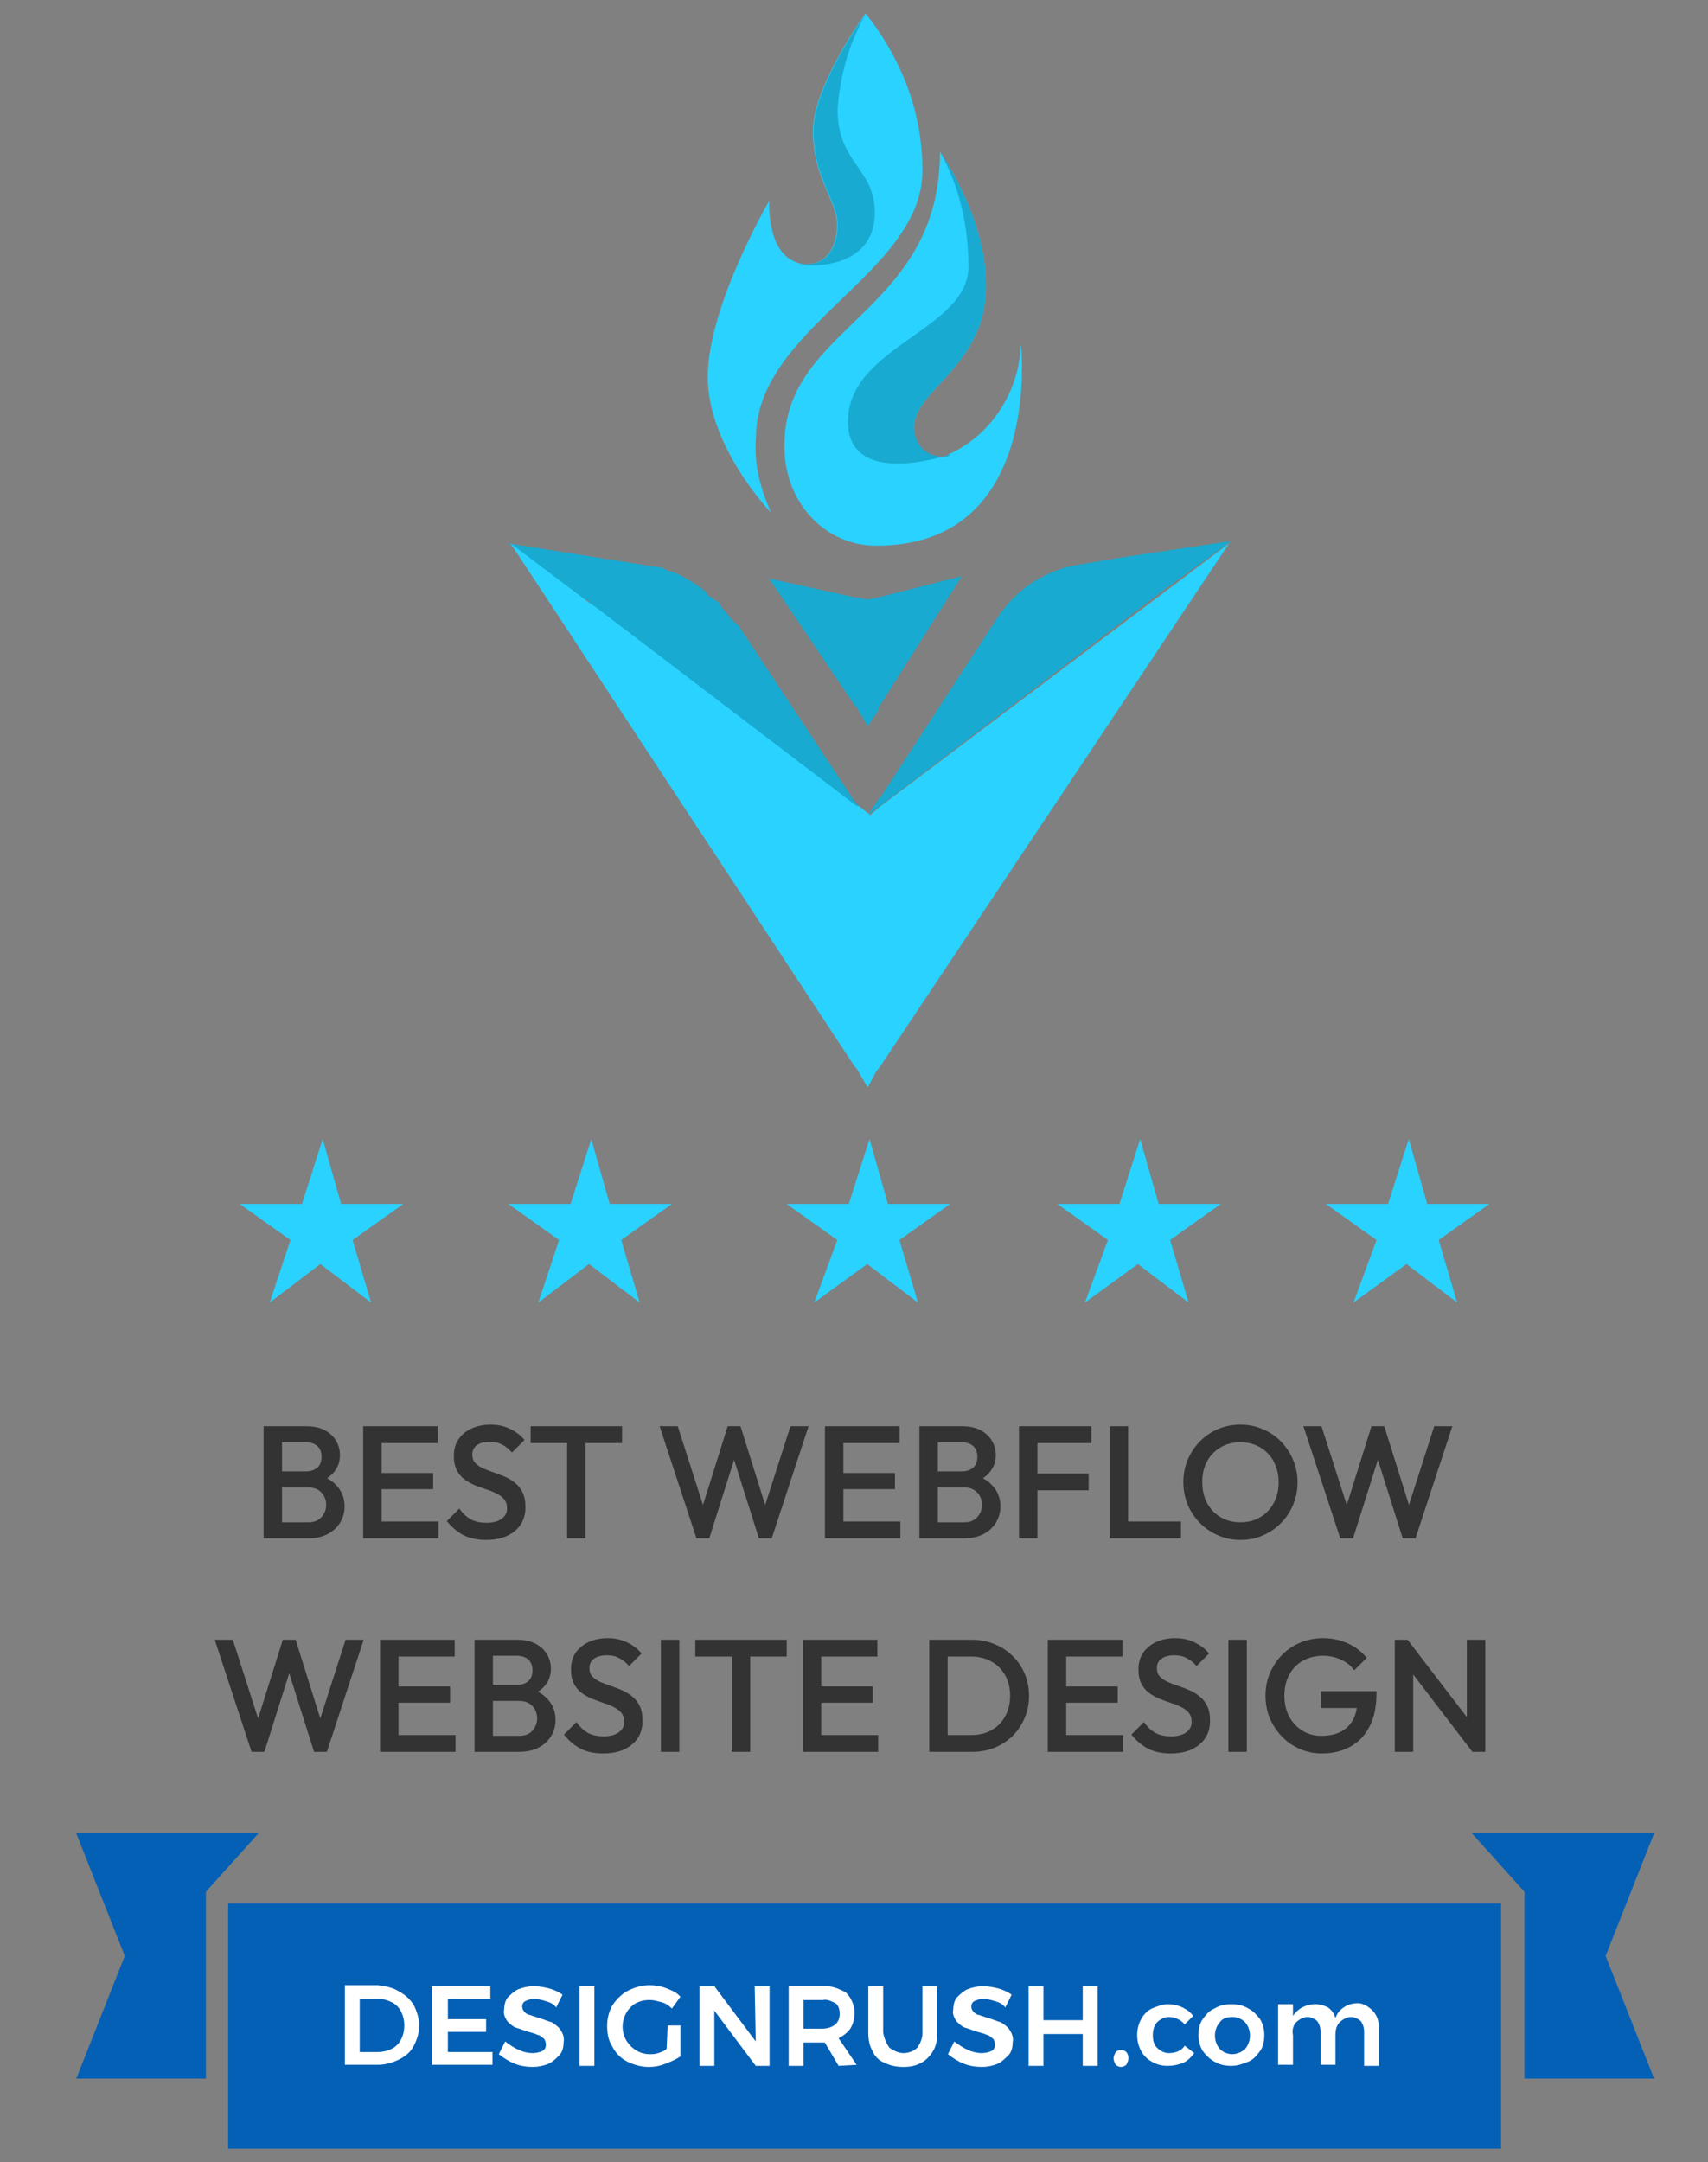 <svg width="64" height="81" viewBox="0 0 64 81" fill="none" xmlns="http://www.w3.org/2000/svg">
<rect x="0" y="0" width="64" height="81" fill="#808080" stroke="none"/>
<path d="M57.122 77.874H61.98L60.163 73.279L61.98 68.685H55.153L57.122 70.873V77.874Z" fill="#0460B5"/>
<path d="M7.717 77.874H2.858L4.675 73.279L2.858 68.685H9.686L7.717 70.873V77.874Z" fill="#0460B5"/>
<path d="M56.246 71.31H8.547V80.5H56.246V71.31Z" fill="#0460B5"/>
<path d="M14.952 74.612C15.19 74.731 15.389 74.93 15.509 75.129C15.628 75.368 15.708 75.647 15.708 75.885C15.708 76.164 15.628 76.402 15.509 76.641C15.389 76.88 15.19 77.039 14.952 77.158C14.713 77.277 14.435 77.357 14.156 77.357H12.923V74.374H14.156C14.435 74.413 14.713 74.453 14.952 74.612ZM14.673 76.761C14.832 76.681 14.952 76.561 15.031 76.402C15.19 76.084 15.19 75.686 15.031 75.368C14.952 75.209 14.832 75.089 14.673 75.01C14.514 74.93 14.355 74.891 14.156 74.891H13.48V76.88H14.156C14.315 76.88 14.514 76.84 14.673 76.761Z" fill="white"/>
<path d="M16.185 74.413H18.373V74.891H16.782V75.647H18.214V76.124H16.782V76.88H18.453V77.357H16.185V74.413Z" fill="white"/>
<path d="M20.442 74.97C20.323 74.931 20.163 74.891 20.004 74.891C19.885 74.891 19.765 74.931 19.686 74.97C19.606 75.01 19.567 75.089 19.567 75.169C19.567 75.249 19.606 75.328 19.646 75.368C19.686 75.408 19.765 75.487 19.845 75.487C19.964 75.527 20.084 75.567 20.203 75.607C20.362 75.647 20.521 75.726 20.68 75.766C20.8 75.846 20.919 75.925 20.999 76.044C21.078 76.164 21.158 76.323 21.118 76.522C21.118 76.681 21.078 76.88 20.959 76.999C20.84 77.119 20.72 77.238 20.561 77.317C20.362 77.397 20.163 77.437 19.964 77.437C19.726 77.437 19.487 77.397 19.288 77.317C19.089 77.238 18.89 77.119 18.691 76.959L18.93 76.482C19.089 76.601 19.248 76.721 19.447 76.8C19.606 76.88 19.805 76.919 19.964 76.919C20.084 76.919 20.243 76.88 20.323 76.84C20.482 76.76 20.482 76.561 20.402 76.402L20.362 76.362C20.283 76.323 20.243 76.243 20.163 76.243C20.084 76.204 19.964 76.164 19.805 76.124C19.646 76.084 19.487 76.004 19.328 75.965C19.209 75.925 19.089 75.806 19.01 75.726C18.93 75.607 18.851 75.447 18.89 75.288C18.89 75.129 18.93 74.97 19.01 74.851C19.129 74.731 19.248 74.612 19.407 74.533C19.606 74.453 19.805 74.413 20.004 74.413C20.203 74.413 20.402 74.453 20.561 74.493C20.72 74.533 20.919 74.612 21.078 74.731L20.84 75.209C20.76 75.089 20.601 75.01 20.442 74.97Z" fill="white"/>
<path d="M21.715 74.413H22.272V77.397H21.715V74.413Z" fill="white"/>
<path d="M25.018 75.885H25.495V77.039C25.336 77.158 25.137 77.238 24.938 77.317C24.739 77.397 24.54 77.437 24.302 77.437C24.023 77.437 23.745 77.357 23.506 77.238C23.267 77.119 23.068 76.919 22.949 76.681C22.79 76.442 22.75 76.164 22.75 75.885C22.75 75.607 22.83 75.328 22.949 75.129C23.108 74.891 23.307 74.692 23.546 74.573C23.784 74.453 24.063 74.374 24.341 74.374C24.54 74.374 24.779 74.413 24.978 74.493C25.177 74.573 25.376 74.652 25.495 74.811L25.177 75.249C25.057 75.129 24.938 75.05 24.779 75.01C24.62 74.97 24.5 74.93 24.341 74.93C24.142 74.93 23.983 74.97 23.824 75.05C23.347 75.328 23.188 75.965 23.466 76.442C23.665 76.761 23.983 76.959 24.341 76.959C24.461 76.959 24.54 76.959 24.66 76.919C24.779 76.88 24.898 76.84 24.978 76.761L25.018 75.885Z" fill="white"/>
<path d="M28.279 74.413H28.836V77.397H28.319L26.767 75.328V77.397H26.21V74.413H26.767L28.319 76.482L28.279 74.413Z" fill="white"/>
<path d="M31.423 77.397L30.906 76.522H30.11V77.397H29.553V74.413H30.787C31.105 74.374 31.423 74.493 31.701 74.652C31.9 74.851 32.02 75.129 32.02 75.408C32.02 75.607 31.98 75.806 31.861 76.004C31.741 76.164 31.582 76.283 31.423 76.362L32.099 77.357L31.423 77.397ZM30.11 76.004H30.787C30.985 76.004 31.145 75.965 31.304 75.846C31.423 75.726 31.463 75.607 31.463 75.448C31.463 75.289 31.423 75.129 31.304 75.05C31.145 74.97 30.985 74.891 30.826 74.931H30.11V76.004Z" fill="white"/>
<path d="M33.332 76.721C33.491 76.84 33.69 76.919 33.849 76.919C34.048 76.919 34.247 76.84 34.366 76.721C34.486 76.561 34.565 76.362 34.565 76.164V74.413H35.122V76.164C35.122 76.402 35.082 76.641 34.963 76.84C34.843 77.039 34.684 77.198 34.525 77.278C34.326 77.397 34.088 77.437 33.849 77.437C33.61 77.437 33.372 77.397 33.133 77.278C32.934 77.198 32.775 77.039 32.695 76.84C32.576 76.641 32.536 76.402 32.536 76.164V74.413H33.093V76.164C33.133 76.362 33.212 76.561 33.332 76.721Z" fill="white"/>
<path d="M37.27 74.97C37.151 74.931 36.992 74.891 36.832 74.891C36.713 74.891 36.594 74.931 36.514 74.97C36.434 75.01 36.395 75.089 36.395 75.169C36.395 75.249 36.434 75.328 36.474 75.368C36.514 75.408 36.594 75.487 36.673 75.487C36.793 75.527 36.912 75.567 37.031 75.607C37.19 75.647 37.349 75.726 37.509 75.766C37.628 75.846 37.747 75.925 37.827 76.044C37.907 76.164 37.986 76.323 37.946 76.522C37.946 76.681 37.907 76.88 37.787 76.999C37.668 77.119 37.548 77.238 37.389 77.317C37.19 77.397 36.992 77.437 36.793 77.437C36.554 77.437 36.315 77.397 36.116 77.317C35.917 77.238 35.718 77.119 35.52 76.959L35.758 76.482C35.917 76.601 36.077 76.721 36.275 76.8C36.434 76.88 36.633 76.919 36.793 76.919C36.912 76.919 37.071 76.88 37.151 76.84C37.31 76.76 37.31 76.561 37.23 76.402L37.19 76.362C37.111 76.323 37.071 76.243 36.992 76.243C36.912 76.204 36.793 76.164 36.633 76.124C36.474 76.084 36.315 76.004 36.156 75.965C36.037 75.925 35.917 75.806 35.838 75.726C35.758 75.607 35.679 75.447 35.718 75.288C35.718 75.129 35.758 74.97 35.838 74.851C35.957 74.731 36.077 74.612 36.236 74.533C36.434 74.453 36.633 74.413 36.832 74.413C37.031 74.413 37.23 74.453 37.389 74.493C37.548 74.533 37.747 74.612 37.907 74.731L37.668 75.209C37.588 75.089 37.429 75.01 37.27 74.97Z" fill="white"/>
<path d="M38.542 74.413H39.099V75.686H40.571V74.413H41.128V77.397H40.571V76.204H39.099V77.397H38.542V74.413Z" fill="white"/>
<path d="M42.203 76.88C42.243 76.919 42.283 76.999 42.283 77.119C42.283 77.198 42.243 77.278 42.203 77.357C42.164 77.397 42.084 77.437 42.005 77.437C41.925 77.437 41.845 77.397 41.806 77.357C41.766 77.278 41.726 77.198 41.726 77.119C41.726 77.039 41.766 76.959 41.806 76.88C41.845 76.84 41.925 76.8 42.005 76.8C42.084 76.8 42.164 76.84 42.203 76.88Z" fill="white"/>
<path d="M43.794 75.567C43.635 75.567 43.476 75.647 43.356 75.766C43.237 75.885 43.197 76.084 43.197 76.243C43.197 76.442 43.237 76.601 43.356 76.72C43.476 76.84 43.635 76.919 43.794 76.919C44.033 76.919 44.271 76.84 44.391 76.641L44.749 76.919C44.629 77.079 44.51 77.198 44.351 77.277C44.152 77.357 43.953 77.397 43.754 77.397C43.555 77.397 43.356 77.357 43.157 77.238C42.998 77.158 42.839 76.999 42.76 76.84C42.561 76.482 42.561 76.004 42.76 75.647C42.839 75.487 42.998 75.328 43.157 75.249C43.356 75.169 43.555 75.089 43.754 75.089C43.953 75.089 44.152 75.129 44.311 75.209C44.47 75.288 44.59 75.368 44.709 75.527L44.391 75.845C44.271 75.686 44.033 75.567 43.794 75.567Z" fill="white"/>
<path d="M46.778 75.249C46.937 75.328 47.096 75.487 47.216 75.647C47.335 75.845 47.375 76.044 47.375 76.243C47.375 76.442 47.335 76.681 47.216 76.84C47.096 76.999 46.977 77.158 46.778 77.238C46.579 77.317 46.38 77.397 46.142 77.397C45.903 77.397 45.704 77.357 45.505 77.238C45.346 77.158 45.187 76.999 45.067 76.84C44.948 76.641 44.908 76.442 44.908 76.243C44.908 76.044 44.948 75.806 45.067 75.647C45.187 75.487 45.306 75.328 45.505 75.249C45.704 75.129 45.903 75.089 46.142 75.089C46.38 75.089 46.579 75.129 46.778 75.249ZM45.704 75.766C45.465 76.044 45.465 76.482 45.704 76.76C45.823 76.88 45.982 76.959 46.181 76.959C46.34 76.959 46.539 76.88 46.658 76.76C46.897 76.482 46.897 76.044 46.658 75.766C46.539 75.647 46.38 75.567 46.181 75.567C45.982 75.567 45.823 75.607 45.704 75.766Z" fill="white"/>
<path d="M51.432 75.328C51.592 75.487 51.671 75.726 51.671 75.965V77.397H51.114V76.124C51.114 75.965 51.074 75.846 50.995 75.726C50.916 75.647 50.756 75.567 50.637 75.567C50.478 75.567 50.319 75.647 50.199 75.766C50.08 75.885 50.04 76.044 50.04 76.243V77.357H49.483V76.124C49.483 75.965 49.443 75.846 49.364 75.726C49.284 75.647 49.125 75.567 49.006 75.567C48.846 75.567 48.688 75.647 48.568 75.766C48.449 75.885 48.409 76.084 48.449 76.243V77.357H47.892V75.089H48.449V75.527C48.727 75.089 49.324 74.97 49.761 75.209C49.881 75.288 50 75.447 50.04 75.607C50.159 75.249 50.517 75.05 50.876 75.05C51.074 75.05 51.273 75.169 51.432 75.328Z" fill="white"/>
<path d="M32.513 30.549C32.431 30.461 32.431 30.549 32.513 30.549L32.102 30.285L32.02 30.197L22.333 22.817C22.333 22.817 22.251 22.817 22.251 22.729L22.087 22.553L22.005 22.465H21.841L19.05 20.357L24.55 21.235C24.796 21.235 24.878 21.323 25.125 21.411C25.207 21.411 25.371 21.499 25.371 21.499C25.617 21.587 25.699 21.675 25.863 21.762C26.028 21.85 26.11 21.938 26.274 22.026C26.356 22.114 26.52 22.202 26.52 22.29C26.602 22.378 26.684 22.378 26.766 22.465C26.931 22.553 27.013 22.641 27.013 22.729C27.259 22.993 27.423 23.256 27.669 23.432L32.02 30.021L32.102 30.109L32.513 30.549Z" fill="#18AAD1"/>
<path d="M32.512 40.741L32.102 40.038L32.02 39.95L19.131 20.357L21.922 22.465L22.415 22.817L32.102 30.197H32.184L32.512 30.461C32.512 30.461 32.594 30.461 32.594 30.549L33.005 30.197L46.057 20.357L32.923 40.038L32.841 40.126L32.512 40.741Z" fill="#2AD2FF"/>
<path d="M32.511 27.21L32.101 26.507L32.019 26.419L28.817 21.674L32.019 22.377H32.101L32.511 22.465L32.922 22.377L36.041 21.587L32.922 26.507V26.595L32.511 27.21Z" fill="#18AAD1"/>
<path d="M46.14 20.269L42.036 20.884L40.476 21.147C39.245 21.323 38.095 22.026 37.357 23.168L33.006 29.846L32.924 29.933L32.513 30.549L33.006 30.021L33.088 29.933L32.513 30.549L43.596 22.114L46.14 20.269Z" fill="#18AAD1"/>
<path d="M34.565 6.387C34.565 10.253 28.326 12.273 28.326 16.403C28.244 17.369 28.491 18.336 28.901 19.215C28.901 19.215 26.52 16.754 26.52 14.118C26.52 11.483 28.819 7.529 28.819 7.529C28.819 9.286 29.476 9.813 30.133 9.901H30.215C30.953 9.901 31.364 9.286 31.364 8.408C31.364 7.529 30.461 6.65 30.461 4.893C30.461 3.224 32.431 0.5 32.431 0.5C33.827 2.257 34.565 4.278 34.565 6.387Z" fill="#2AD2FF"/>
<path d="M32.841 20.445C30.871 20.445 29.394 18.775 29.394 16.755V16.667C29.394 12.186 35.222 11.746 35.222 5.684C35.386 5.948 36.946 8.232 36.946 10.692C36.946 13.767 34.237 14.558 34.237 16.052C34.237 16.667 34.483 17.106 35.304 17.106C35.386 17.106 35.468 17.106 35.55 17.018C37.11 16.315 38.177 14.734 38.259 12.889C38.259 12.976 39.08 20.445 32.841 20.445Z" fill="#2AD2FF"/>
<path d="M35.386 17.106C35.468 17.106 35.55 17.106 35.632 17.018C34.811 17.282 31.774 18.072 31.774 15.788C31.774 12.976 36.289 12.361 36.289 9.989C36.289 8.496 35.961 7.002 35.222 5.684C35.386 5.948 36.946 8.232 36.946 10.692C36.946 13.767 34.237 14.558 34.237 16.052C34.319 16.667 34.647 17.106 35.386 17.106Z" fill="#18AAD1"/>
<path d="M32.78 7.968C32.78 10.165 30.153 9.989 29.989 9.901H30.235C30.974 9.901 31.385 9.286 31.385 8.408C31.385 7.529 30.482 6.65 30.482 4.893C30.482 3.224 32.452 0.5 32.452 0.5C31.795 1.642 31.467 2.872 31.385 4.102C31.385 6.123 32.78 6.299 32.78 7.968Z" fill="#18AAD1"/>
<path d="M31.373 46.457L29.475 45.106H31.805L32.581 42.673L33.272 45.106H35.602L33.703 46.457L34.394 48.8L32.495 47.358L30.511 48.8L31.373 46.457Z" fill="#2AD2FF"/>
<path d="M41.516 46.457L39.618 45.106H41.947L42.724 42.673L43.414 45.106H45.744L43.846 46.457L44.536 48.8L42.638 47.358L40.653 48.8L41.516 46.457Z" fill="#2AD2FF"/>
<path d="M51.58 46.457L49.681 45.106H52.011L52.788 42.673L53.478 45.106H55.808L53.909 46.457L54.599 48.8L52.701 47.358L50.717 48.8L51.58 46.457Z" fill="#2AD2FF"/>
<path d="M20.948 46.457L19.05 45.106H21.38L22.156 42.673L22.846 45.106H25.176L23.278 46.457L23.968 48.8L22.07 47.358L20.172 48.8L20.948 46.457Z" fill="#2AD2FF"/>
<path d="M10.884 46.457L8.985 45.106H11.315L12.092 42.673L12.782 45.106H15.112L13.213 46.457L13.904 48.8L12.005 47.358L10.107 48.8L10.884 46.457Z" fill="#2AD2FF"/>
<path d="M10.351 57.633V57.033H11.557C11.769 57.033 11.933 56.967 12.049 56.835C12.165 56.703 12.223 56.551 12.223 56.379C12.223 56.263 12.197 56.155 12.145 56.055C12.093 55.955 12.017 55.875 11.917 55.815C11.817 55.755 11.697 55.725 11.557 55.725H10.351V55.125H11.455C11.635 55.125 11.779 55.079 11.887 54.987C11.995 54.895 12.049 54.759 12.049 54.579C12.049 54.399 11.995 54.263 11.887 54.171C11.779 54.079 11.635 54.033 11.455 54.033H10.351V53.433H11.473C11.757 53.433 11.993 53.485 12.181 53.589C12.369 53.693 12.509 53.827 12.601 53.991C12.693 54.155 12.739 54.331 12.739 54.519C12.739 54.739 12.677 54.933 12.553 55.101C12.433 55.269 12.255 55.405 12.019 55.509L12.073 55.293C12.337 55.401 12.543 55.553 12.691 55.749C12.839 55.945 12.913 56.175 12.913 56.439C12.913 56.655 12.859 56.853 12.751 57.033C12.647 57.213 12.491 57.359 12.283 57.471C12.079 57.579 11.827 57.633 11.527 57.633H10.351ZM9.877 57.633V53.433H10.567V57.633H9.877ZM13.609 57.633V53.433H14.299V57.633H13.609ZM14.083 57.633V57.003H16.435V57.633H14.083ZM14.083 55.791V55.185H16.231V55.791H14.083ZM14.083 54.063V53.433H16.405V54.063H14.083ZM18.213 57.693C17.881 57.693 17.599 57.633 17.367 57.513C17.135 57.393 16.927 57.217 16.743 56.985L17.211 56.517C17.327 56.685 17.465 56.817 17.625 56.913C17.785 57.005 17.989 57.051 18.237 57.051C18.469 57.051 18.653 57.003 18.789 56.907C18.929 56.811 18.999 56.679 18.999 56.511C18.999 56.371 18.963 56.257 18.891 56.169C18.819 56.081 18.723 56.009 18.603 55.953C18.487 55.893 18.357 55.841 18.213 55.797C18.073 55.749 17.931 55.697 17.787 55.641C17.647 55.581 17.517 55.507 17.397 55.419C17.281 55.331 17.187 55.217 17.115 55.077C17.043 54.937 17.007 54.759 17.007 54.543C17.007 54.295 17.067 54.085 17.187 53.913C17.311 53.737 17.477 53.603 17.685 53.511C17.893 53.419 18.125 53.373 18.381 53.373C18.657 53.373 18.903 53.427 19.119 53.535C19.339 53.643 19.517 53.781 19.653 53.949L19.185 54.417C19.065 54.281 18.939 54.181 18.807 54.117C18.679 54.049 18.531 54.015 18.363 54.015C18.155 54.015 17.991 54.057 17.871 54.141C17.755 54.225 17.697 54.343 17.697 54.495C17.697 54.623 17.733 54.727 17.805 54.807C17.877 54.883 17.971 54.949 18.087 55.005C18.207 55.057 18.337 55.107 18.477 55.155C18.621 55.203 18.763 55.257 18.903 55.317C19.047 55.377 19.177 55.455 19.293 55.551C19.413 55.643 19.509 55.763 19.581 55.911C19.653 56.059 19.689 56.245 19.689 56.469C19.689 56.845 19.555 57.143 19.287 57.363C19.023 57.583 18.665 57.693 18.213 57.693ZM21.251 57.633V53.553H21.941V57.633H21.251ZM19.883 54.063V53.433H23.309V54.063H19.883ZM26.097 57.633L24.717 53.433H25.395L26.433 56.667H26.253L27.267 53.433H27.747L28.761 56.667H28.581L29.619 53.433H30.297L28.917 57.633H28.437L27.417 54.405H27.597L26.577 57.633H26.097ZM30.912 57.633V53.433H31.602V57.633H30.912ZM31.386 57.633V57.003H33.738V57.633H31.386ZM31.386 55.791V55.185H33.534V55.791H31.386ZM31.386 54.063V53.433H33.708V54.063H31.386ZM34.925 57.633V57.033H36.131C36.343 57.033 36.507 56.967 36.623 56.835C36.739 56.703 36.797 56.551 36.797 56.379C36.797 56.263 36.771 56.155 36.719 56.055C36.667 55.955 36.591 55.875 36.491 55.815C36.391 55.755 36.271 55.725 36.131 55.725H34.925V55.125H36.029C36.209 55.125 36.353 55.079 36.461 54.987C36.569 54.895 36.623 54.759 36.623 54.579C36.623 54.399 36.569 54.263 36.461 54.171C36.353 54.079 36.209 54.033 36.029 54.033H34.925V53.433H36.047C36.331 53.433 36.567 53.485 36.755 53.589C36.943 53.693 37.083 53.827 37.175 53.991C37.267 54.155 37.313 54.331 37.313 54.519C37.313 54.739 37.251 54.933 37.127 55.101C37.007 55.269 36.829 55.405 36.593 55.509L36.647 55.293C36.911 55.401 37.117 55.553 37.265 55.749C37.413 55.945 37.487 56.175 37.487 56.439C37.487 56.655 37.433 56.853 37.325 57.033C37.221 57.213 37.065 57.359 36.857 57.471C36.653 57.579 36.401 57.633 36.101 57.633H34.925ZM34.451 57.633V53.433H35.141V57.633H34.451ZM38.183 57.633V53.433H38.873V57.633H38.183ZM38.657 55.833V55.203H40.793V55.833H38.657ZM38.657 54.063V53.433H40.895V54.063H38.657ZM41.582 57.633V53.433H42.272V57.633H41.582ZM42.056 57.633V57.003H44.252V57.633H42.056ZM46.49 57.693C46.19 57.693 45.91 57.637 45.65 57.525C45.39 57.413 45.162 57.259 44.966 57.063C44.77 56.863 44.616 56.633 44.504 56.373C44.396 56.109 44.342 55.827 44.342 55.527C44.342 55.227 44.396 54.947 44.504 54.687C44.616 54.427 44.768 54.199 44.96 54.003C45.156 53.803 45.382 53.649 45.638 53.541C45.898 53.429 46.178 53.373 46.478 53.373C46.778 53.373 47.056 53.429 47.312 53.541C47.572 53.649 47.8 53.803 47.996 54.003C48.192 54.199 48.344 54.429 48.452 54.693C48.564 54.953 48.62 55.233 48.62 55.533C48.62 55.833 48.564 56.115 48.452 56.379C48.344 56.639 48.192 56.867 47.996 57.063C47.804 57.259 47.578 57.413 47.318 57.525C47.062 57.637 46.786 57.693 46.49 57.693ZM46.478 57.033C46.762 57.033 47.01 56.969 47.222 56.841C47.438 56.713 47.606 56.537 47.726 56.313C47.85 56.085 47.912 55.823 47.912 55.527C47.912 55.307 47.876 55.107 47.804 54.927C47.736 54.743 47.638 54.585 47.51 54.453C47.382 54.317 47.23 54.213 47.054 54.141C46.882 54.069 46.69 54.033 46.478 54.033C46.198 54.033 45.95 54.097 45.734 54.225C45.522 54.349 45.354 54.523 45.23 54.747C45.11 54.971 45.05 55.231 45.05 55.527C45.05 55.747 45.084 55.951 45.152 56.139C45.224 56.323 45.322 56.481 45.446 56.613C45.574 56.745 45.726 56.849 45.902 56.925C46.078 56.997 46.27 57.033 46.478 57.033ZM50.22 57.633L48.84 53.433H49.518L50.556 56.667H50.376L51.39 53.433H51.87L52.884 56.667H52.704L53.742 53.433H54.42L53.04 57.633H52.56L51.54 54.405H51.72L50.7 57.633H50.22ZM9.427 65.633L8.047 61.433H8.725L9.763 64.667H9.583L10.598 61.433H11.078L12.091 64.667H11.912L12.95 61.433H13.627L12.248 65.633H11.768L10.748 62.405H10.928L9.907 65.633H9.427ZM14.242 65.633V61.433H14.932V65.633H14.242ZM14.716 65.633V65.003H17.068V65.633H14.716ZM14.716 63.791V63.185H16.864V63.791H14.716ZM14.716 62.063V61.433H17.038V62.063H14.716ZM18.255 65.633V65.033H19.461C19.673 65.033 19.837 64.967 19.953 64.835C20.069 64.703 20.127 64.551 20.127 64.379C20.127 64.263 20.101 64.155 20.049 64.055C19.997 63.955 19.921 63.875 19.821 63.815C19.721 63.755 19.601 63.725 19.461 63.725H18.255V63.125H19.359C19.539 63.125 19.683 63.079 19.791 62.987C19.899 62.895 19.953 62.759 19.953 62.579C19.953 62.399 19.899 62.263 19.791 62.171C19.683 62.079 19.539 62.033 19.359 62.033H18.255V61.433H19.377C19.661 61.433 19.897 61.485 20.085 61.589C20.273 61.693 20.413 61.827 20.505 61.991C20.597 62.155 20.643 62.331 20.643 62.519C20.643 62.739 20.581 62.933 20.457 63.101C20.337 63.269 20.159 63.405 19.923 63.509L19.977 63.293C20.241 63.401 20.447 63.553 20.595 63.749C20.743 63.945 20.817 64.175 20.817 64.439C20.817 64.655 20.763 64.853 20.655 65.033C20.551 65.213 20.395 65.359 20.187 65.471C19.983 65.579 19.731 65.633 19.431 65.633H18.255ZM17.781 65.633V61.433H18.471V65.633H17.781ZM22.601 65.693C22.269 65.693 21.987 65.633 21.755 65.513C21.523 65.393 21.315 65.217 21.131 64.985L21.599 64.517C21.715 64.685 21.853 64.817 22.013 64.913C22.173 65.005 22.377 65.051 22.625 65.051C22.857 65.051 23.041 65.003 23.177 64.907C23.317 64.811 23.387 64.679 23.387 64.511C23.387 64.371 23.351 64.257 23.279 64.169C23.207 64.081 23.111 64.009 22.991 63.953C22.875 63.893 22.745 63.841 22.601 63.797C22.461 63.749 22.319 63.697 22.175 63.641C22.035 63.581 21.905 63.507 21.785 63.419C21.669 63.331 21.575 63.217 21.503 63.077C21.431 62.937 21.395 62.759 21.395 62.543C21.395 62.295 21.455 62.085 21.575 61.913C21.699 61.737 21.865 61.603 22.073 61.511C22.281 61.419 22.513 61.373 22.769 61.373C23.045 61.373 23.291 61.427 23.507 61.535C23.727 61.643 23.905 61.781 24.041 61.949L23.573 62.417C23.453 62.281 23.327 62.181 23.195 62.117C23.067 62.049 22.919 62.015 22.751 62.015C22.543 62.015 22.379 62.057 22.259 62.141C22.143 62.225 22.085 62.343 22.085 62.495C22.085 62.623 22.121 62.727 22.193 62.807C22.265 62.883 22.359 62.949 22.475 63.005C22.595 63.057 22.725 63.107 22.865 63.155C23.009 63.203 23.151 63.257 23.291 63.317C23.435 63.377 23.565 63.455 23.681 63.551C23.801 63.643 23.897 63.763 23.969 63.911C24.041 64.059 24.077 64.245 24.077 64.469C24.077 64.845 23.943 65.143 23.675 65.363C23.411 65.583 23.053 65.693 22.601 65.693ZM24.765 65.633V61.433H25.455V65.633H24.765ZM27.421 65.633V61.553H28.111V65.633H27.421ZM26.053 62.063V61.433H29.479V62.063H26.053ZM30.08 65.633V61.433H30.77V65.633H30.08ZM30.554 65.633V65.003H32.906V65.633H30.554ZM30.554 63.791V63.185H32.702V63.791H30.554ZM30.554 62.063V61.433H32.876V62.063H30.554ZM35.294 65.633V65.003H36.398C36.686 65.003 36.938 64.941 37.154 64.817C37.374 64.693 37.544 64.521 37.664 64.301C37.788 64.077 37.85 63.819 37.85 63.527C37.85 63.239 37.788 62.985 37.664 62.765C37.54 62.545 37.368 62.373 37.148 62.249C36.932 62.125 36.682 62.063 36.398 62.063H35.294V61.433H36.416C36.72 61.433 37.002 61.487 37.262 61.595C37.522 61.699 37.748 61.847 37.94 62.039C38.136 62.227 38.288 62.449 38.396 62.705C38.504 62.957 38.558 63.233 38.558 63.533C38.558 63.829 38.504 64.105 38.396 64.361C38.288 64.617 38.138 64.841 37.946 65.033C37.754 65.221 37.528 65.369 37.268 65.477C37.008 65.581 36.728 65.633 36.428 65.633H35.294ZM34.82 65.633V61.433H35.51V65.633H34.82ZM39.261 65.633V61.433H39.952V65.633H39.261ZM39.736 65.633V65.003H42.087V65.633H39.736ZM39.736 63.791V63.185H41.883V63.791H39.736ZM39.736 62.063V61.433H42.057V62.063H39.736ZM43.865 65.693C43.533 65.693 43.251 65.633 43.019 65.513C42.787 65.393 42.579 65.217 42.395 64.985L42.863 64.517C42.979 64.685 43.117 64.817 43.277 64.913C43.437 65.005 43.641 65.051 43.889 65.051C44.121 65.051 44.305 65.003 44.441 64.907C44.581 64.811 44.651 64.679 44.651 64.511C44.651 64.371 44.615 64.257 44.543 64.169C44.471 64.081 44.375 64.009 44.255 63.953C44.139 63.893 44.009 63.841 43.865 63.797C43.725 63.749 43.583 63.697 43.439 63.641C43.299 63.581 43.169 63.507 43.049 63.419C42.933 63.331 42.839 63.217 42.767 63.077C42.695 62.937 42.659 62.759 42.659 62.543C42.659 62.295 42.719 62.085 42.839 61.913C42.963 61.737 43.129 61.603 43.337 61.511C43.545 61.419 43.777 61.373 44.033 61.373C44.309 61.373 44.555 61.427 44.771 61.535C44.991 61.643 45.169 61.781 45.305 61.949L44.837 62.417C44.717 62.281 44.591 62.181 44.459 62.117C44.331 62.049 44.183 62.015 44.015 62.015C43.807 62.015 43.643 62.057 43.523 62.141C43.407 62.225 43.349 62.343 43.349 62.495C43.349 62.623 43.385 62.727 43.457 62.807C43.529 62.883 43.623 62.949 43.739 63.005C43.859 63.057 43.989 63.107 44.129 63.155C44.273 63.203 44.415 63.257 44.555 63.317C44.699 63.377 44.829 63.455 44.945 63.551C45.065 63.643 45.161 63.763 45.233 63.911C45.305 64.059 45.341 64.245 45.341 64.469C45.341 64.845 45.207 65.143 44.939 65.363C44.675 65.583 44.317 65.693 43.865 65.693ZM46.029 65.633V61.433H46.719V65.633H46.029ZM49.525 65.693C49.237 65.693 48.965 65.637 48.709 65.525C48.453 65.413 48.229 65.259 48.037 65.063C47.845 64.863 47.693 64.633 47.581 64.373C47.473 64.109 47.419 63.827 47.419 63.527C47.419 63.227 47.473 62.947 47.581 62.687C47.693 62.427 47.845 62.199 48.037 62.003C48.233 61.803 48.461 61.649 48.721 61.541C48.985 61.429 49.269 61.373 49.573 61.373C49.905 61.373 50.213 61.437 50.497 61.565C50.781 61.693 51.019 61.875 51.211 62.111L50.743 62.579C50.619 62.403 50.453 62.269 50.245 62.177C50.037 62.081 49.813 62.033 49.573 62.033C49.285 62.033 49.031 62.097 48.811 62.225C48.595 62.349 48.427 62.523 48.307 62.747C48.187 62.971 48.127 63.231 48.127 63.527C48.127 63.823 48.187 64.085 48.307 64.313C48.431 64.537 48.597 64.713 48.805 64.841C49.013 64.969 49.249 65.033 49.513 65.033C49.793 65.033 50.033 64.983 50.233 64.883C50.437 64.779 50.593 64.627 50.701 64.427C50.809 64.223 50.863 63.973 50.863 63.677L51.295 63.989H49.501V63.359H51.577V63.455C51.577 63.955 51.487 64.371 51.307 64.703C51.131 65.035 50.889 65.283 50.581 65.447C50.273 65.611 49.921 65.693 49.525 65.693ZM52.264 65.633V61.433H52.743L52.953 62.225V65.633H52.264ZM55.173 65.633L52.66 62.351L52.743 61.433L55.258 64.715L55.173 65.633ZM55.173 65.633L54.964 64.895V61.433H55.654V65.633H55.173Z" fill="#333333"/>
</svg>
